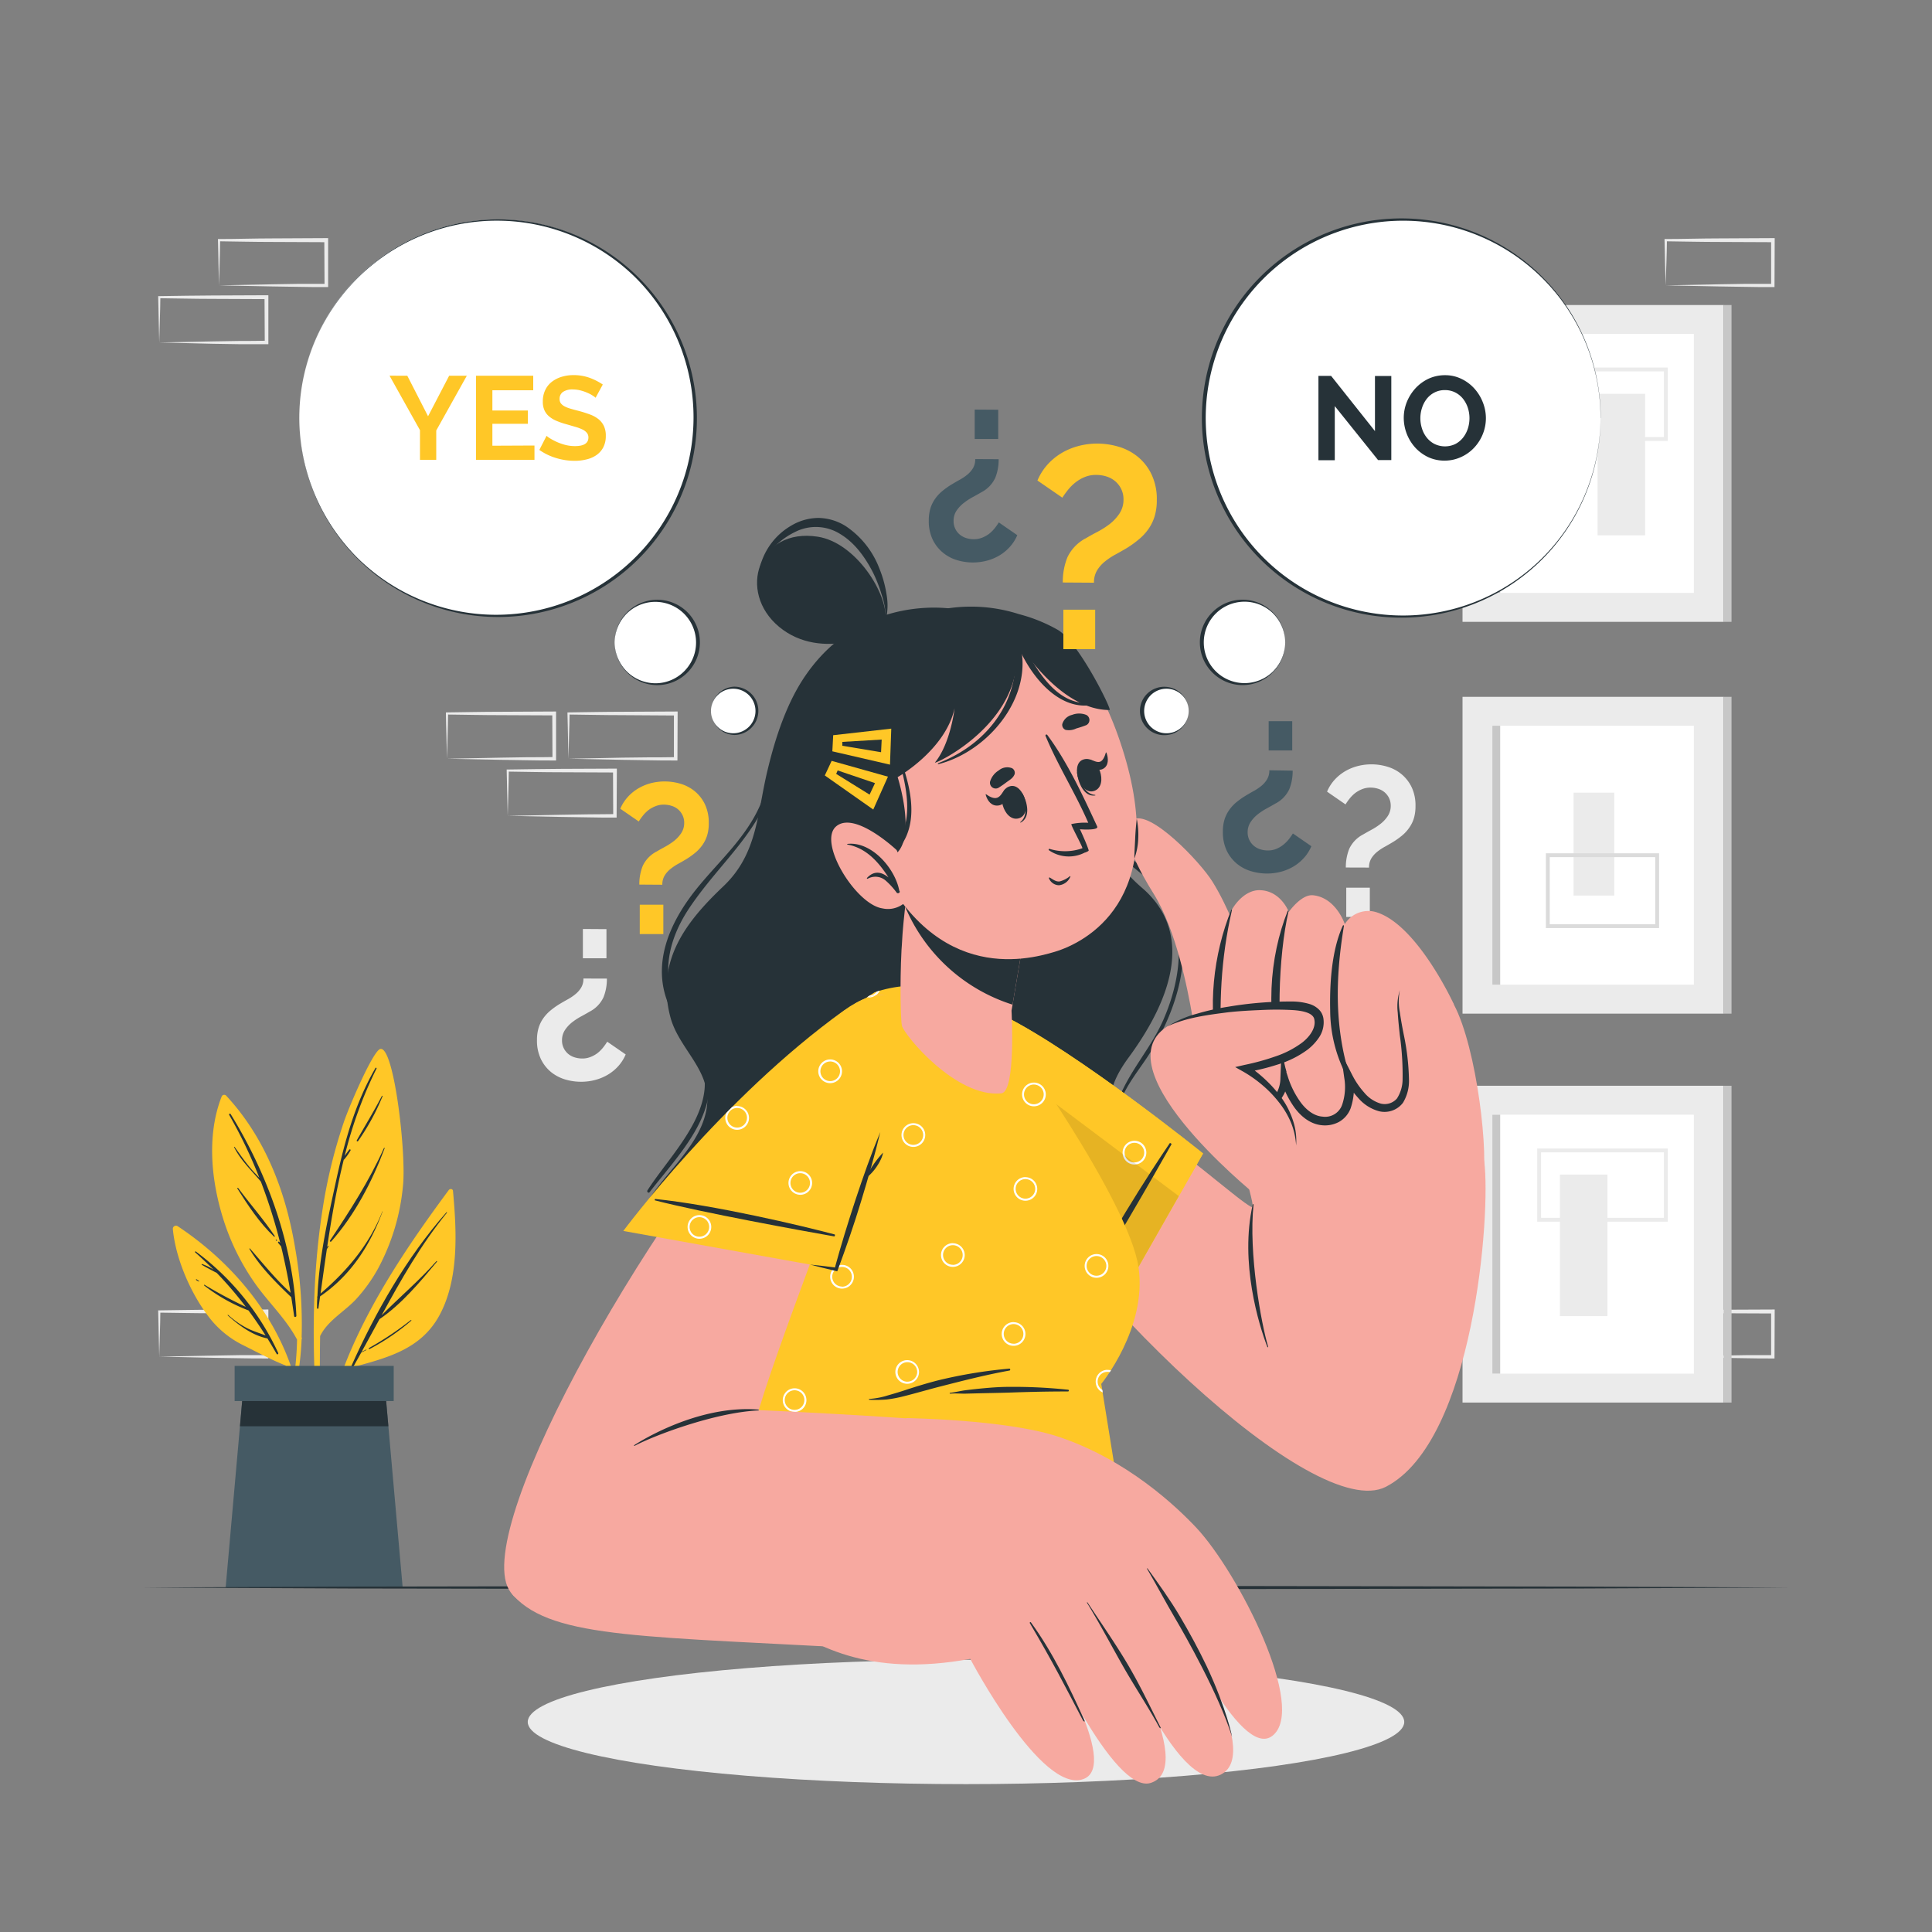 <svg xmlns="http://www.w3.org/2000/svg" viewBox="0 0 500 500"><rect x="0" y="0" width="500" height="500" fill="#808080" stroke="none"/><g id="freepik--background-complete--inject-18"><path d="M415.59,336.33l14-.28,6.89-.11c2.29-.05,4.57,0,6.86-.06l-.45.45-.05-11.72.5.5L429.45,325c-4.62,0-9.24-.11-13.86-.16l.27-.27c0,1.92-.09,3.85-.13,5.8Zm0,0-.15-5.8c0-2-.11-3.93-.13-5.92v-.27h.28c4.62-.06,9.24-.16,13.86-.17l13.87-.06h.5v.5l-.06,11.72v.45h-.44c-2.34,0-4.68,0-7,0l-7-.11Z" style="fill:#ebebeb"></path><path d="M431.06,351.1l14-.27,6.89-.12c2.29,0,4.57,0,6.86,0l-.45.44,0-11.71.5.49-13.87-.06c-4.62,0-9.24-.11-13.86-.16l.27-.27c0,1.91-.09,3.84-.13,5.8Zm0,0-.15-5.8c0-1.95-.11-3.93-.13-5.91v-.27h.28c4.62-.05,9.24-.16,13.86-.16l13.87-.06h.5v.51l-.05,11.71v.45h-.44c-2.34,0-4.68,0-7-.06l-7-.11Z" style="fill:#ebebeb"></path><path d="M115.68,196.36l14-.28,6.89-.11c2.29,0,4.57,0,6.86-.05l-.45.44-.05-11.72.5.5-13.87-.06c-4.62,0-9.24-.11-13.86-.16l.27-.28c0,1.92-.09,3.85-.13,5.8Zm0,0-.14-5.8c-.05-1.95-.12-3.93-.14-5.92v-.27h.28c4.62-.05,9.24-.16,13.86-.16l13.87-.07h.5v.5l0,11.72v.45h-.44c-2.34,0-4.68,0-7-.06l-7-.11Z" style="fill:#ebebeb"></path><path d="M131.4,211.14l14-.28,6.89-.11c2.29-.05,4.57,0,6.86-.06l-.45.45-.05-11.72.5.5-13.87-.06c-4.62,0-9.24-.11-13.87-.17l.28-.27c0,1.92-.09,3.85-.13,5.8Zm0,0-.14-5.8c0-2-.11-3.93-.13-5.92v-.27h.27c4.63-.05,9.25-.16,13.87-.17l13.87-.06h.5v.5l-.06,11.72v.45h-.44c-2.34,0-4.68,0-7-.06l-7-.11Z" style="fill:#ebebeb"></path><path d="M41.21,351.1l14-.27,6.89-.12c2.3,0,4.58,0,6.86,0l-.44.44-.06-11.71.5.49-13.86-.06c-4.63,0-9.25-.11-13.87-.16l.27-.27c0,1.91-.08,3.84-.13,5.8Zm0,0-.14-5.8c0-1.95-.11-3.93-.13-5.91v-.27h.27c4.62-.05,9.24-.16,13.87-.16l13.86-.06h.51v.51l0,11.71v.45h-.45c-2.33,0-4.67,0-7-.06l-7-.11Z" style="fill:#ebebeb"></path><path d="M56.68,73.85l14-.28,6.89-.11c2.3,0,4.58,0,6.86,0l-.44.44-.06-11.72.5.5-13.86-.06c-4.62,0-9.25-.11-13.87-.17l.27-.27c0,1.92-.08,3.85-.13,5.8Zm0,0-.14-5.8c0-2-.11-3.93-.13-5.92v-.27h.27c4.62,0,9.25-.16,13.87-.16l13.86-.07h.51v.5l0,11.72v.45h-.45c-2.33,0-4.67,0-7-.06l-7-.11Z" style="fill:#ebebeb"></path><path d="M41.21,88.63l14-.28,6.89-.11c2.3,0,4.58,0,6.86-.06l-.44.45-.06-11.72.5.5-13.86-.06c-4.63,0-9.25-.12-13.87-.17l.27-.27c0,1.92-.08,3.85-.13,5.8Zm0,0-.14-5.8c0-2-.11-3.93-.13-5.92v-.27h.27c4.62-.06,9.24-.16,13.87-.17l13.86-.06h.51v.5l0,11.72v.45h-.45c-2.33,0-4.67,0-7,0l-7-.11Z" style="fill:#ebebeb"></path><path d="M431.06,73.85l14-.28,6.89-.11c2.29,0,4.57,0,6.86,0l-.45.44,0-11.72.5.5-13.87-.06c-4.62,0-9.24-.11-13.86-.17l.27-.27c0,1.92-.09,3.85-.13,5.8Zm0,0-.15-5.8c0-2-.11-3.93-.13-5.92v-.27h.28c4.62,0,9.24-.16,13.86-.16l13.87-.07h.5v.5l-.05,11.72v.45h-.44c-2.34,0-4.68,0-7-.06l-7-.11Z" style="fill:#ebebeb"></path><path d="M147.13,196.36l14-.28L168,196c2.29,0,4.57,0,6.86-.05l-.45.44,0-11.72.5.5L161,185.08c-4.62,0-9.25-.11-13.87-.16l.28-.28c0,1.92-.09,3.85-.14,5.8Zm0,0-.14-5.8c0-1.95-.11-3.93-.13-5.92v-.27h.27c4.62-.05,9.25-.16,13.87-.16l13.87-.07h.5v.5l-.05,11.72v.45h-.44c-2.34,0-4.68,0-7-.06l-7-.11Z" style="fill:#ebebeb"></path><rect x="378.5" y="78.94" width="67.59" height="81.99" style="fill:#ebebeb"></rect><rect x="386.22" y="86.42" width="52.15" height="67.02" style="fill:#fff"></rect><rect x="386.22" y="86.42" width="2.03" height="67.02" style="fill:#c7c7c7"></rect><rect x="446.09" y="78.94" width="2.03" height="81.99" style="fill:#c7c7c7"></rect><rect x="413.46" y="101.92" width="12.3" height="36.63" transform="translate(839.21 240.47) rotate(180)" style="fill:#ebebeb"></rect><path d="M431.62,114.11H397.83v-19h33.79Zm-32.79-1h31.79v-17H398.83Z" style="fill:#ebebeb"></path><rect x="378.5" y="280.99" width="67.59" height="81.99" style="fill:#ebebeb"></rect><rect x="386.22" y="288.48" width="52.15" height="67.02" style="fill:#fff"></rect><rect x="386.22" y="288.48" width="2.03" height="67.02" style="fill:#c7c7c7"></rect><rect x="446.09" y="280.99" width="2.03" height="81.99" style="fill:#c7c7c7"></rect><rect x="403.7" y="303.98" width="12.3" height="36.63" style="fill:#ebebeb"></rect><path d="M431.62,316.17H397.83V297.22h33.79Zm-32.79-1h31.79V298.22H398.83Z" style="fill:#ebebeb"></path><rect x="378.5" y="180.34" width="67.59" height="81.99" style="fill:#ebebeb"></rect><rect x="386.22" y="187.82" width="52.15" height="67.02" style="fill:#fff"></rect><rect x="386.22" y="187.82" width="2.03" height="67.02" style="fill:#c7c7c7"></rect><rect x="446.09" y="180.34" width="2.03" height="81.99" style="fill:#c7c7c7"></rect><rect x="407.24" y="205.14" width="10.53" height="26.63" style="fill:#ebebeb"></rect><path d="M429.37,240.19h-29.3V220.83h29.3Zm-28.3-1h27.3V221.83h-27.3Z" style="fill:#dbdbdb"></path><path d="M157.06,253.26a12.58,12.58,0,0,1-.88,4.84,8,8,0,0,1-3.62,3.73c-.55.33-1.23.71-2,1.13a16.85,16.85,0,0,0-2.37,1.51,8.66,8.66,0,0,0-1.95,2.06,4.75,4.75,0,0,0-.79,2.72,4.37,4.37,0,0,0,.44,2,4.58,4.58,0,0,0,1.15,1.49,4.81,4.81,0,0,0,1.67.9,6.6,6.6,0,0,0,1.95.3,5.57,5.57,0,0,0,2.2-.41,7.36,7.36,0,0,0,1.79-1,8.79,8.79,0,0,0,1.43-1.43,14.78,14.78,0,0,0,1.07-1.51l4.78,3.3a10.8,10.8,0,0,1-1.9,3,11.46,11.46,0,0,1-2.69,2.22A12.81,12.81,0,0,1,154,279.5a14.09,14.09,0,0,1-3.62.46,14.41,14.41,0,0,1-4.12-.6,10.7,10.7,0,0,1-3.66-1.92,9.9,9.9,0,0,1-2.63-3.38,11,11,0,0,1-1-4.92,10.73,10.73,0,0,1,.41-3.1,8.82,8.82,0,0,1,1.18-2.45,10.32,10.32,0,0,1,1.82-2,20.83,20.83,0,0,1,2.36-1.7q1.1-.66,2.19-1.26a12.82,12.82,0,0,0,2-1.35,6.45,6.45,0,0,0,1.48-1.7,4.42,4.42,0,0,0,.58-2.34Zm-.11-12.8V248h-6.1v-7.58Z" style="fill:#ebebeb"></path><path d="M348.3,224.51a12.75,12.75,0,0,1,.88-4.83,8.05,8.05,0,0,1,3.63-3.74c.55-.33,1.22-.7,2-1.13a15.91,15.91,0,0,0,2.36-1.51,8.48,8.48,0,0,0,1.95-2.06,4.73,4.73,0,0,0,.8-2.72,4.56,4.56,0,0,0-.44-2,4.68,4.68,0,0,0-1.15-1.48,4.87,4.87,0,0,0-1.68-.91,6.5,6.5,0,0,0-1.95-.3,5.75,5.75,0,0,0-2.2.41,7.87,7.87,0,0,0-1.78,1,8.73,8.73,0,0,0-1.43,1.42,16,16,0,0,0-1.07,1.52l-4.78-3.3a10.86,10.86,0,0,1,1.89-3,11.8,11.8,0,0,1,2.7-2.23,12.57,12.57,0,0,1,3.26-1.37,14.23,14.23,0,0,1,7.75.14,10.32,10.32,0,0,1,3.65,1.92,10,10,0,0,1,2.64,3.38,11,11,0,0,1,1,4.91,10.8,10.8,0,0,1-.41,3.11,8.52,8.52,0,0,1-1.19,2.44,9.71,9.71,0,0,1-1.81,2,20.49,20.49,0,0,1-2.36,1.7c-.73.44-1.47.87-2.2,1.27a13.15,13.15,0,0,0-2,1.34,6.7,6.7,0,0,0-1.49,1.71,4.5,4.5,0,0,0-.57,2.33Zm.11,12.8v-7.58h6.1v7.58Z" style="fill:#ebebeb"></path></g><g id="freepik--Shadow--inject-18"><ellipse cx="250" cy="445.64" rx="113.42" ry="16.09" style="fill:#ebebeb"></ellipse></g><g id="freepik--speech-bubbles--inject-18"><path d="M159.06,166.25a10.79,10.79,0,1,0,10.79-10.78A10.79,10.79,0,0,0,159.06,166.25Z" style="fill:#fff"></path><path d="M159.06,166.25a10.81,10.81,0,0,0,3.21,7.58,10.62,10.62,0,0,0,7.58,3,10.5,10.5,0,0,0,7.32-3.21,10.52,10.52,0,0,0,0-14.65,10.54,10.54,0,0,0-14.9-.25A10.78,10.78,0,0,0,159.06,166.25Zm0,0a10.9,10.9,0,0,1,3.11-7.68,11.06,11.06,0,0,1,15.61-.25,11.06,11.06,0,0,1,0,15.86,11,11,0,0,1-15.61-.25A10.88,10.88,0,0,1,159.06,166.25Z" style="fill:#263238"></path><path d="M77.46,108.17A51.34,51.34,0,1,0,128.8,56.83,51.34,51.34,0,0,0,77.46,108.17Z" style="fill:#fff"></path><path d="M77.46,108.17a51.29,51.29,0,0,0,15.09,36.25A51.09,51.09,0,0,0,164.8,72.17a51.11,51.11,0,0,0-87.34,36Zm0,0a51.45,51.45,0,1,1,3.88,19.66A51.62,51.62,0,0,1,77.46,108.17Z" style="fill:#263238"></path><path d="M184,184a6,6,0,1,0,6-6A6,6,0,0,0,184,184Z" style="fill:#fff"></path><path d="M184,184a5.76,5.76,0,0,0,6,5.76,5.76,5.76,0,0,0,0-11.51,5.76,5.76,0,0,0-6,5.75Zm0,0a6.26,6.26,0,0,1,1.71-4.29,6.16,6.16,0,0,1,4.3-2,6.25,6.25,0,1,1,0,12.5,6.21,6.21,0,0,1-4.3-1.95A6.28,6.28,0,0,1,184,184Z" style="fill:#263238"></path><path d="M105.41,97.24l5.37,10.49,5.46-10.49h4.57l-7.91,14.17V119h-4.21v-7.67l-7.88-14.1Z" style="fill:#FFC727"></path><path d="M138.32,115.3V119H123.2V97.24H138V101H127.43v5.24h9.17v3.44h-9.17v5.67Z" style="fill:#FFC727"></path><path d="M154.14,102.94a4.83,4.83,0,0,0-.78-.58,8.78,8.78,0,0,0-1.38-.72,11,11,0,0,0-1.76-.6,7.92,7.92,0,0,0-1.93-.25,4.32,4.32,0,0,0-2.61.65,2.14,2.14,0,0,0-.86,1.81,1.9,1.9,0,0,0,.32,1.12,3,3,0,0,0,.94.78,7.82,7.82,0,0,0,1.55.61c.62.19,1.34.38,2.16.59a29.32,29.32,0,0,1,2.9.92,7.78,7.78,0,0,1,2.21,1.22,5.09,5.09,0,0,1,1.39,1.77,5.76,5.76,0,0,1,.49,2.53,6.32,6.32,0,0,1-.66,3,5.66,5.66,0,0,1-1.78,2,7.56,7.56,0,0,1-2.57,1.11,12.68,12.68,0,0,1-3.05.36,16.4,16.4,0,0,1-4.85-.74,14.86,14.86,0,0,1-4.29-2.08l1.87-3.65a6.08,6.08,0,0,0,1,.72,16.63,16.63,0,0,0,1.71.89,14.49,14.49,0,0,0,2.17.75,10.1,10.1,0,0,0,2.46.3c2.33,0,3.49-.74,3.49-2.23a1.83,1.83,0,0,0-.4-1.2,3.33,3.33,0,0,0-1.13-.86,10.79,10.79,0,0,0-1.78-.67l-2.33-.68a19.75,19.75,0,0,1-2.71-.93,7.16,7.16,0,0,1-1.92-1.2,4.39,4.39,0,0,1-1.15-1.6,5.42,5.42,0,0,1-.38-2.16,6.75,6.75,0,0,1,.61-2.94,5.89,5.89,0,0,1,1.7-2.15,7.87,7.87,0,0,1,2.53-1.3,10.32,10.32,0,0,1,3.1-.45,12,12,0,0,1,4.23.72A15.85,15.85,0,0,1,156,99.51Z" style="fill:#FFC727"></path><path d="M332.61,166.25a10.79,10.79,0,1,1-10.78-10.78A10.79,10.79,0,0,1,332.61,166.25Z" style="fill:#fff"></path><path d="M332.61,166.25a10.8,10.8,0,0,1-3.11,7.68,11,11,0,0,1-15.6.25,11,11,0,0,1,0-15.86,11,11,0,0,1,15.6.25A10.81,10.81,0,0,1,332.61,166.25Zm0,0a10.74,10.74,0,0,0-3.21-7.57,10.54,10.54,0,0,0-14.9.25,10.54,10.54,0,0,0,0,14.65,10.54,10.54,0,0,0,14.9.25A10.77,10.77,0,0,0,332.61,166.25Z" style="fill:#263238"></path><path d="M414.22,108.17a51.34,51.34,0,1,1-51.34-51.34A51.35,51.35,0,0,1,414.22,108.17Z" style="fill:#fff"></path><path d="M414.22,108.17A51.57,51.57,0,0,1,315,128a51.66,51.66,0,0,1,11.25-56.42,51.58,51.58,0,0,1,88,36.6Zm0,0a51.09,51.09,0,1,0-98.34,19.47,51.06,51.06,0,0,0,94.39.16A51.65,51.65,0,0,0,414.22,108.17Z" style="fill:#263238"></path><path d="M307.63,184a6,6,0,1,1-6-6A6,6,0,0,1,307.63,184Z" style="fill:#fff"></path><path d="M307.63,184a6.25,6.25,0,0,1-6,6.25,6.26,6.26,0,1,1,0-12.5,6.27,6.27,0,0,1,6,6.25Zm0,0a5.74,5.74,0,0,0-6-5.75,5.76,5.76,0,0,0,0,11.51,5.74,5.74,0,0,0,6-5.76Z" style="fill:#263238"></path><path d="M345.44,105.1v14h-4.23V97.28h3.28l11.35,14.29V97.31h4.23v21.75h-3.43Z" style="fill:#263238"></path><path d="M373.9,119.21a10,10,0,0,1-4.34-.93,10.9,10.9,0,0,1-3.34-2.49,11.55,11.55,0,0,1-2.93-7.62,11,11,0,0,1,.81-4.17,11.78,11.78,0,0,1,2.24-3.53A10.92,10.92,0,0,1,369.73,98a10.12,10.12,0,0,1,4.27-.9,9.51,9.51,0,0,1,4.31,1,10.66,10.66,0,0,1,3.32,2.53,11.56,11.56,0,0,1,2.15,3.55,11.24,11.24,0,0,1,.77,4,11.08,11.08,0,0,1-.8,4.16,11.2,11.2,0,0,1-2.21,3.49,10.58,10.58,0,0,1-3.37,2.43A10.12,10.12,0,0,1,373.9,119.21Zm-6.31-11a8.66,8.66,0,0,0,.43,2.73,7.14,7.14,0,0,0,1.24,2.33,6.07,6.07,0,0,0,2,1.63,6.19,6.19,0,0,0,5.4,0,6.19,6.19,0,0,0,2-1.67,7.64,7.64,0,0,0,1.23-2.35,8.88,8.88,0,0,0,.41-2.65,8.67,8.67,0,0,0-.44-2.73,7.58,7.58,0,0,0-1.26-2.33,6.12,6.12,0,0,0-2-1.61,5.78,5.78,0,0,0-2.66-.6,5.72,5.72,0,0,0-2.72.63,6,6,0,0,0-2,1.66,7.48,7.48,0,0,0-1.21,2.33A8.57,8.57,0,0,0,367.59,108.17Z" style="fill:#263238"></path></g><g id="freepik--Plant--inject-18"><path d="M116.13,308c-14.06,19-28.73,41.14-32.3,65,0,.36.54.48.62.12A143.23,143.23,0,0,1,90.67,354c9.25-2.54,18.32-4.63,23.17-13.81,5-9.43,4.33-21.73,3.39-32C117.16,307.62,116.41,307.59,116.13,308Z" style="fill:#FFC727"></path><path d="M90.81,353.8c6.32-14.17,14.43-28.41,24.73-40.06.07-.08.18,0,.12.11-6.75,8.3-11.88,17.34-16.89,26.54,4.66-4.72,9.76-9,14.17-14,.09-.1.22,0,.14.14-4.38,5.26-9.16,11-14.86,14.86q-2.31,4.23-4.64,8.48c.38-.21.78-.4,1.17-.6.07,0,.13.07.06.11-.43.22-.86.45-1.31.64-.74,1.34-1.48,2.68-2.24,4C91.09,354.36,90.68,354.1,90.81,353.8Z" style="fill:#263238"></path><path d="M95.51,348.86a83.08,83.08,0,0,0,10.79-7.21c.1-.07.23.06.14.13a56.81,56.81,0,0,1-10.78,7.34A.15.15,0,0,1,95.51,348.86Z" style="fill:#263238"></path><path d="M82.21,369.43c0,.29.52.29.51,0,.07-7.87,0-15.77.13-23.67,2-4.06,6.34-6.31,9.34-9.57a41.37,41.37,0,0,0,5.61-7.81,56.17,56.17,0,0,0,6.51-21.7c.83-8.41-2.36-36.17-5.91-35.2-1.84.5-7.79,14.25-9.37,18.79a132.23,132.23,0,0,0-5.6,23.05C80.56,331.8,80.8,350.81,82.21,369.43Z" style="fill:#FFC727"></path><path d="M82.15,335.51l0,0c.43-10,2.67-20,4.77-29.66,2.26-10.39,4.9-20.18,10.25-29.46.1-.17.36,0,.27.16a109.22,109.22,0,0,0-8.24,22.61c.36-.56.79-1.09,1.17-1.62.14-.21.49,0,.34.2a14.14,14.14,0,0,1-1.67,2.36.11.11,0,0,1-.07,0c-1.84,7.44-3.16,15-4.3,22.62.09-.1.17-.2.26-.29s.15,0,.11.09q-.21.38-.45.75c-.57,3.85-1.1,7.69-1.63,11.5,6.85-5.86,12.71-12.77,16-21.27,0,0,.08,0,.06,0-3.23,8.82-8.33,16.66-16.18,22-.14,1-.28,2-.43,3.07,0,.21-.37.16-.37-.05,0-.91,0-1.81.09-2.72C82.08,335.75,82,335.6,82.15,335.51Z" style="fill:#263238"></path><path d="M85.38,321.09c5.24-7.82,10.13-15.41,14-24,0-.09.21,0,.17.07-3.23,8.59-7.75,17.29-13.87,24.18C85.52,321.43,85.27,321.25,85.38,321.09Z" style="fill:#263238"></path><path d="M92.34,295.11c2.17-3.84,4.46-7.57,6.5-11.49,0-.11.21,0,.16.1a59.5,59.5,0,0,1-6.33,11.59C92.53,295.5,92.21,295.33,92.34,295.11Z" style="fill:#263238"></path><path d="M91.49,296.78s0,.07,0,.07S91.45,296.78,91.49,296.78Z" style="fill:#263238"></path><path d="M76.88,346.69a79.74,79.74,0,0,1-1.83,15.49c.08.56.16,1.12.24,1.7a74,74,0,0,0,2.77-17.27.54.54,0,0,0,0-.54h0a114.13,114.13,0,0,0-1.73-23.4c-2.44-14.46-7.76-28.33-17.84-39.16a.72.72,0,0,0-1.11.23c-4.07,10.34-2.65,22.68.81,33a60.25,60.25,0,0,0,8,15.67C69.67,337.27,74.07,341.38,76.88,346.69Z" style="fill:#FFC727"></path><path d="M59.7,288.34c9.56,15.5,16.2,33.89,17,52.2,0,.32-.53.41-.58.08-.23-1.65-.48-3.28-.74-4.9h0c-3.95-3.78-8-7.78-10.84-12.51a.09.09,0,0,1,.14-.1c3.44,3.93,6.65,7.95,10.53,11.46-.69-4.05-1.5-8-2.46-12l-.75-.89c-.17-.2.11-.48.28-.29l.23.26a139.53,139.53,0,0,0-5-15.86c-2.44-2.9-5.16-5.41-6.93-8.9a.08.08,0,0,1,.13-.08c1.42,2,2.8,4,4.42,5.87.64.74,1.35,1.43,2,2.15a123.37,123.37,0,0,0-7.82-16.3A.21.21,0,0,1,59.7,288.34Z" style="fill:#263238"></path><path d="M61.64,307.46c3.08,4.16,6.6,8.13,9.47,12.42.08.12-.09.25-.2.15-3.69-3.46-6.81-8.18-9.48-12.44C61.34,307.45,61.55,307.34,61.64,307.46Z" style="fill:#263238"></path><path d="M71.54,320.84l.14.13a.11.11,0,0,1-.15.15L71.4,321A.1.1,0,0,1,71.54,320.84Z" style="fill:#263238"></path><path d="M44.74,318.14c.76,8,5,17.51,10.08,23.66A25.25,25.25,0,0,0,63,348.17c3.54,1.76,7.25,3.77,10.91,5.21a72.52,72.52,0,0,1,3.87,13.72c.11-.4.23-.81.35-1.21C75.77,345.69,62.7,328.43,46,317.35A.81.81,0,0,0,44.74,318.14Z" style="fill:#FFC727"></path><path d="M50.51,324.11c-.12-.1,0-.31.17-.22A68.36,68.36,0,0,1,72,350.14c.12.28-.26.52-.41.24-.78-1.36-1.57-2.68-2.38-4h0c-3.81-.72-7.43-3.41-10.26-5.95-.08-.07,0-.19.11-.12a23.1,23.1,0,0,0,4.83,3.39c1.56.79,3.23,1.29,4.85,1.92-1.42-2.24-2.89-4.39-4.43-6.48a44.47,44.47,0,0,1-11.46-6.45c-.11-.08,0-.25.1-.18a115.1,115.1,0,0,0,10.66,5.7,95.82,95.82,0,0,0-7.52-8.78c-1.3-.68-2.62-1.37-3.87-2.1-.1-.06,0-.24.08-.2a14.34,14.34,0,0,1,3,1.46C53.73,327.09,52.18,325.58,50.51,324.11Z" style="fill:#263238"></path><path d="M50.87,331.08a5,5,0,0,1,.64.46c.06.06,0,.14-.08.11a5.51,5.51,0,0,1-.67-.38A.11.11,0,0,1,50.87,331.08Z" style="fill:#263238"></path><polygon points="104.21 410.84 58.4 410.84 62.1 369.12 62.91 359.92 99.7 359.92 100.51 369.12 104.21 410.84" style="fill:#455a64"></polygon><polygon points="100.51 369.12 62.1 369.12 62.91 359.92 99.7 359.92 100.51 369.12" style="fill:#263238"></polygon><rect x="60.72" y="353.49" width="41.17" height="9.1" style="fill:#455a64"></rect></g><g id="freepik--Table--inject-18"><polygon points="36.71 410.85 90.03 410.61 143.35 410.52 250 410.35 356.64 410.52 409.97 410.61 463.29 410.85 409.97 411.1 356.64 411.19 250 411.35 143.35 411.18 90.03 411.1 36.71 410.85" style="fill:#263238"></polygon></g><g id="freepik--Character--inject-18"><path d="M301.08,323.84l-8.89-.93a24.64,24.64,0,0,0-1.34-7c-3.11-8.75-9.9-16-15.1-23.19,0,0-.06,0,0,.05a82.37,82.37,0,0,1,11.64,24.27,23.18,23.18,0,0,1,.76,5.38l-5.54-.57A33.49,33.49,0,0,0,279,306.54c-.07-.14-.3,0-.24.18,2,4.8,2.25,9.84,1.85,15l-48.07-5.07a81.45,81.45,0,0,1-.53-13.3.36.36,0,1,0-.71,0,113.29,113.29,0,0,0,0,13.16l-4-.44a89,89,0,0,1,2.26-22.63.19.19,0,1,0-.36-.1,106.56,106.56,0,0,0-4,22.51l-33.28-3.49a95,95,0,0,0,5.65-14.53c.14-.41-.47-.58-.61-.16a71.28,71.28,0,0,1-7,14.48l-4.94-.51c4.36-8.16,7.77-16.76,9-25.88,0-.37-.53-.44-.6-.07-1.87,9.8-7.25,17.66-12.6,25.5l-12.53-1.31c4.86-7.33,12.88-13.77,14.53-22.69,1.82-10-7.12-15.42-9.36-24.09-3.76-14.52,4.12-24.6,13.78-33.76,8.88-8.46,8.67-18.81,11.43-30.14,2-8.34,5-17.53,9.94-24.59,15.14-21.8,39.43-17,39.43-16.72a30.88,30.88,0,0,1,15.71,5.83.15.15,0,0,1,.07,0,8.56,8.56,0,0,1,.91.73,40.67,40.67,0,0,1,11.82,16.1l0,.08a60.53,60.53,0,0,1,2.3,6.18c1.18,3.81,1.15,9,2,15a1,1,0,0,0,0,.35A43.22,43.22,0,0,0,295.82,230c12.7,11.22,8.05,27.68-3.76,43.72-5,6.8-5.42,11.37-3.85,15.41,0,0,0,0,0,.06.24.55.46,1,.73,1.55,2.35,4.48,6.85,8.55,9.74,14.65C301.39,311,301.71,317.45,301.08,323.84Z" style="fill:#263238"></path><path d="M226.71,159.74a43.16,43.16,0,0,0-22.49,24.13c-3.29,8.55-4.14,18-8.31,26.22-3.94,7.75-10.39,13.4-15.69,20-7,8.71-11.78,19.61-7,30.32,3,6.64,10,13.48,9.1,21.66-1,9.55-9.84,18.31-14.76,26-.24.37.29.82.56.46,6.58-8.59,17.88-19.74,15-31.69-1.34-5.47-4.68-9.78-7.25-14.53-5-9.22-3.3-18.68,2.64-27.49,8.05-11.93,18.2-19.31,22.31-34,2.34-8.4,3.64-17.09,8.37-24.54a43.25,43.25,0,0,1,17.79-15.92C227.22,160.17,227,159.6,226.71,159.74Z" style="fill:#263238"></path><path d="M294.91,302.82c-3.38-5.26-7.68-9.24-5.31-16.76,1.65-5.21,5.57-9.53,8.34-14.08,6.93-11.35,11.3-25.89,5.73-38.33-3.14-7-9-9-13.79-14.31-5.79-6.41-7.56-15.83-9.09-24.51-2.29-13-5.27-27.87-18.45-31.61-.11,0-.16.16,0,.2,16.72,5.87,15.52,27.55,19.63,42.86,1.4,5.2,3.51,10.25,7,14.1,5.52,6.1,12.49,8.45,15,17.55,2.39,8.53.7,17.73-2.86,25.92-3.08,7.1-8.42,12.87-11.37,20-1.77,4.24-2.37,8.7-.42,12.77,1.53,3.19,4.3,5.43,6,8.53a24.74,24.74,0,0,1,2.52,13.78c0,.49.65.46.7,0A24.67,24.67,0,0,0,294.91,302.82Z" style="fill:#263238"></path><path d="M253.08,291.09c24.25,42.89,87,103.32,105.61,93.68,22.82-11.83,27.15-70.75,25.44-84.07-1-8-63.55-6.5-62,2,.93,5,2.84,10.28,1.66,9.63-3.69-2-13.14-11-47.87-36.88C256.61,261,237,262.7,253.08,291.09Z" style="fill:#f7a9a0"></path><path d="M328,348.62c-2.22-5.75-7.18-21.87-3.8-36.88,0-.17.23-.15.22,0-1.34,12.52,2,30.95,3.77,36.76C328.21,348.67,328,348.77,328,348.62Z" style="fill:#263238"></path><path d="M376.28,260c6,11.38,9.17,39.44,7.33,46.5s-49.37,14-54.77,8.85-22.63-45.06-20.15-57.95S370.06,248.17,376.28,260Z" style="fill:#f7a9a0"></path><path d="M313.77,228.15c-3.14-5.07-16.17-18.76-20.56-16s2.34,14.33,5.22,18.94c5.95,9.48,8.89,24.67,10.18,32.05s17-3.32,17-3.32S321.92,241.3,313.77,228.15Z" style="fill:#f7a9a0"></path><path d="M315.5,272.56s1.94,13.07,9.36,14.37c7.15,1.23,7.74-9.55,7.79-10.32.11.69,2.2,12.66,9.79,13.19,7.89.55,6.62-10.37,6.53-11.08.31.62,4.51,8.75,10.37,7.85,10.07-1.57-.1-22.65,2.94-30.32,0,0,13.58,3.68,14,3.7,0,0-9.27-20.26-19.83-23.79a7.12,7.12,0,0,0-8.41,3s-2.26-6.86-8.23-7.47c-3.06-.3-6.27,4.32-6.27,4.32s-2-5.42-7.38-5.63c-4.26-.18-7.39,4.53-8,6.46C313.11,251.7,315.5,272.56,315.5,272.56Z" style="fill:#f7a9a0"></path><path d="M318.83,235.52c0-.12-.14-.18-.18-.06C314,246.93,312.42,261,315.41,273c.09.39.78.4.76-.05C315.47,259.94,315.89,248.31,318.83,235.52Z" style="fill:#263238"></path><path d="M333.49,235.79c0-.14-.19-.19-.25,0-4.72,11.85-6.07,27.69-1,41.21.18.47.8.71.64.16C330.19,267.86,330.79,247.29,333.49,235.79Z" style="fill:#263238"></path><path d="M349.65,279.54c-4.37-13.15-4.08-26.38-1.84-39.93,0-.18-.22-.2-.28-.06-2.91,6.33-3.44,15.11-3.28,22a36.66,36.66,0,0,0,4.94,18.17C349.32,279.92,349.75,279.83,349.65,279.54Z" style="fill:#263238"></path><path d="M315.5,272.56a41.32,41.32,0,0,0,2.47,7.2,14,14,0,0,0,4.39,5.82,4.55,4.55,0,0,0,3.19.78,6.67,6.67,0,0,0,3.12-1.3,8.15,8.15,0,0,0,2.7-6.06l.23-5.59,1.72,5.33a23.11,23.11,0,0,0,3.34,6.61c1.45,1.94,3.42,3.48,5.61,3.63a4.65,4.65,0,0,0,5.05-3,14.29,14.29,0,0,0,.57-7.06l-.92-6.55,3,5.86a21.35,21.35,0,0,0,3.09,4.53,8.76,8.76,0,0,0,4.24,2.84,4.2,4.2,0,0,0,4.23-1.31,9.21,9.21,0,0,0,1.46-5,73,73,0,0,0-.73-11.45c-.2-1.93-.41-3.86-.53-5.81a13.93,13.93,0,0,1,.55-5.78,14.93,14.93,0,0,0,0,5.73c.27,1.91.62,3.81,1,5.72a62.35,62.35,0,0,1,1.36,11.66,10.92,10.92,0,0,1-1.56,6.05,6,6,0,0,1-6.17,2.18,10.8,10.8,0,0,1-5.36-3.39,23.66,23.66,0,0,1-3.52-5l2.08-.69a16.33,16.33,0,0,1-.58,8.35,6.77,6.77,0,0,1-3,3.49,7.67,7.67,0,0,1-4.44.86c-3.11-.3-5.52-2.42-7.11-4.61a24.76,24.76,0,0,1-3.55-7.33l1.95-.25a9.7,9.7,0,0,1-3.73,7.31,8.21,8.21,0,0,1-3.94,1.42,5.93,5.93,0,0,1-4-1.17c-2.24-1.7-3.37-4.19-4.31-6.57A34.08,34.08,0,0,1,315.5,272.56Z" style="fill:#263238"></path><path d="M324.71,309s-42.39-34.34-20.85-44.33c6.4-3,36.24-7.53,37.27-1.55,1.33,7.71-10.77,11.94-18.79,13.38,0,0,16.07,9.66,12.68,22.85C332.9,307.64,324.71,309,324.71,309Z" style="fill:#f7a9a0"></path><path d="M302.12,265.63a28.46,28.46,0,0,1,7.64-3.28,61.83,61.83,0,0,1,8.15-1.82,96.43,96.43,0,0,1,16.68-1.34,16,16,0,0,1,4.39.67,5.84,5.84,0,0,1,2.2,1.26,4,4,0,0,1,.87,1.1,4.31,4.31,0,0,1,.44,1.31,7,7,0,0,1-1,4.77,13.4,13.4,0,0,1-3.09,3.35,25.43,25.43,0,0,1-7.71,3.84,57.56,57.56,0,0,1-8.2,2l.31-1.78a33.7,33.7,0,0,1,5,4,31.73,31.73,0,0,1,4.14,4.82,21.32,21.32,0,0,1,2.76,5.7,16.21,16.21,0,0,1,.73,6.21,18.35,18.35,0,0,0-1.36-6,22.36,22.36,0,0,0-3.12-5.21,30,30,0,0,0-4.21-4.37,32.79,32.79,0,0,0-4.92-3.48l-2.16-1.22,2.47-.57a60.73,60.73,0,0,0,7.83-2.15,24.83,24.83,0,0,0,7-3.59c2-1.54,3.6-3.79,3.21-5.88-.18-1.88-3.16-2.42-5.75-2.57a79.22,79.22,0,0,0-8.15,0c-2.75.11-5.49.26-8.21.55C312.69,262.64,307.15,263.3,302.12,265.63Z" style="fill:#263238"></path><path d="M283.66,347.16l27.69-48.64s-32.22-26-51.74-35.74c-10.94-5.49-15.35,2.93-12.25,13.55C258.19,313.48,283.66,347.16,283.66,347.16Z" style="fill:#FFC727"></path><path d="M283.66,347.16l27.69-48.64s-32.22-26-51.74-35.74c-10.94-5.49-15.35,2.93-12.25,13.55C258.19,313.48,283.66,347.16,283.66,347.16Z" style="fill:#FFC727"></path><path d="M246.47,268.48a9.28,9.28,0,0,0-.06.93,2.63,2.63,0,0,1,.19,1,2.28,2.28,0,0,1-.16.87c0,.31,0,.64.08,1a3,3,0,0,0,.61-1.83A3.09,3.09,0,0,0,246.47,268.48Zm21.13,11.69a3.07,3.07,0,1,0,3.06,3.05A3.08,3.08,0,0,0,267.6,280.17Zm0,5.61a2.55,2.55,0,1,1,2.52-2.56A2.55,2.55,0,0,1,267.6,285.78Zm16.21,38.77a3.06,3.06,0,1,0,3.06,3.06A3.06,3.06,0,0,0,283.81,324.55Zm0,5.58a2.52,2.52,0,0,1-2.53-2.52,2.53,2.53,0,1,1,5.06,0A2.52,2.52,0,0,1,283.81,330.13Zm-18.44-25.48a3.06,3.06,0,1,0,3.06,3.06A3.06,3.06,0,0,0,265.37,304.65Zm0,5.58a2.53,2.53,0,1,1,0-5.06,2.53,2.53,0,1,1,0,5.06Zm28.23-15a3.07,3.07,0,1,0,0,6.14,3.07,3.07,0,0,0,0-6.14Zm0,5.61a2.54,2.54,0,1,1,2.52-2.52A2.53,2.53,0,0,1,293.6,300.83Z" style="fill:#fff"></path><path d="M305.07,309.55l-21.41,37.61s-25.47-33.68-36.3-70.83c-1.16-4-1.27-7.63-.38-10.37Z" style="opacity:0.1"></path><path d="M302.73,295.86c-4.88,7.13-17.56,26.85-24.12,40.75,0,.08.26.27.31.19,7.2-10.73,20-33.13,24.26-40.66C303.26,296,302.82,295.73,302.73,295.86Z" style="fill:#263238"></path><path d="M142.75,410.3,293.36,410,285,358.16s11.91-14.45,9.66-30.13c-2.47-17.18-33.45-60.72-36.05-63.18-10.49-9.84-21.59-11.6-32.25-8.05h0C177.12,287.75,142.75,410.3,142.75,410.3Z" style="fill:#FFC727"></path><path d="M290.18,390.2a2.52,2.52,0,0,1-1.94.92,2.55,2.55,0,1,1,0-5.09,2.47,2.47,0,0,1,1.34.39l-.11-.65a2.91,2.91,0,0,0-1.23-.26,3.07,3.07,0,1,0,2.05,5.35Zm-30.4-15.82a3.07,3.07,0,1,0,3.06,3.07A3.07,3.07,0,0,0,259.78,374.38Zm0,5.61a2.54,2.54,0,1,1,2.54-2.54A2.54,2.54,0,0,1,259.78,380Zm24-55.44a3.07,3.07,0,1,0,3.07,3.06A3.07,3.07,0,0,0,283.8,324.55Zm0,5.61a2.55,2.55,0,1,1,2.54-2.55A2.54,2.54,0,0,1,283.8,330.16ZM173.4,402.08a3.07,3.07,0,1,0,0,6.14,3.07,3.07,0,0,0,0-6.14Zm0,5.61a2.54,2.54,0,1,1,2.52-2.52A2.53,2.53,0,0,1,173.4,407.69ZM204.61,392a3.07,3.07,0,1,0,3,3.07A3.07,3.07,0,0,0,204.61,392Zm0,5.59a2.54,2.54,0,1,1,2.52-2.52A2.54,2.54,0,0,1,204.61,397.6ZM181,314.47a2.09,2.09,0,0,0-.43,0c-.11.2-.22.4-.32.6A2.67,2.67,0,0,1,181,315a2.53,2.53,0,1,1-2.39,3.3c-.12.22-.22.42-.32.63a3.06,3.06,0,1,0,2.71-4.46Zm8.63,23.47a3.06,3.06,0,1,0,3.05,3.05A3.06,3.06,0,0,0,189.64,337.94Zm0,5.58a2.53,2.53,0,1,1,2.52-2.53A2.55,2.55,0,0,1,189.64,343.52Zm25.21-69.34a3.07,3.07,0,0,0,0,6.14,3.07,3.07,0,1,0,0-6.14Zm0,5.61a2.54,2.54,0,1,1,2.56-2.55A2.54,2.54,0,0,1,214.85,279.79Zm3.08,47.56a3.07,3.07,0,1,0,3.07,3.06A3.06,3.06,0,0,0,217.93,327.35Zm0,5.61a2.54,2.54,0,1,1,2.54-2.55A2.54,2.54,0,0,1,217.93,333Zm26.15-65.65a3.07,3.07,0,1,0,3,3.08A3.08,3.08,0,0,0,244.08,267.31Zm0,5.6a2.54,2.54,0,1,1,2.52-2.52A2.53,2.53,0,0,1,244.08,272.91Zm23.52,7.26a3.07,3.07,0,1,0,3.06,3.05A3.08,3.08,0,0,0,267.6,280.17Zm0,5.61a2.55,2.55,0,1,1,2.52-2.56A2.55,2.55,0,0,1,267.6,285.78ZM257.26,399a3.07,3.07,0,1,0,3.06,3.06A3.06,3.06,0,0,0,257.26,399Zm0,5.61a2.54,2.54,0,1,1,2.52-2.55A2.54,2.54,0,0,1,257.26,404.63Zm-28-25.59a3.06,3.06,0,1,0,3.05,3A3.06,3.06,0,0,0,229.25,379Zm0,5.59a2.53,2.53,0,1,1,0-5.06,2.53,2.53,0,0,1,0,5.06Zm33.07-42.45a3.07,3.07,0,1,0,3.05,3.05A3.06,3.06,0,0,0,262.32,342.18Zm0,5.59a2.54,2.54,0,1,1,2.52-2.54A2.54,2.54,0,0,1,262.32,347.77Zm3.05-43.12a3.06,3.06,0,1,0,3.06,3.06A3.06,3.06,0,0,0,265.37,304.65Zm0,5.58a2.53,2.53,0,1,1,0-5.06,2.53,2.53,0,1,1,0,5.06Zm21.23,44.3a3.06,3.06,0,0,0-1.22,5.86l-.1-.66a2.52,2.52,0,0,1,1.32-4.68,2,2,0,0,1,.61.08c.09-.15.2-.3.3-.47A3,3,0,0,0,286.6,354.53Zm-40-32.78a3.07,3.07,0,1,0,3.06,3.07A3.08,3.08,0,0,0,246.62,321.75Zm0,5.6a2.54,2.54,0,1,1,2.53-2.53A2.53,2.53,0,0,1,246.62,327.35ZM168,354.53a3.06,3.06,0,1,0,3.06,3.05A3.07,3.07,0,0,0,168,354.53Zm0,5.58a2.53,2.53,0,1,1,2.52-2.53A2.53,2.53,0,0,1,168,360.11Zm61.3,47.07a3.06,3.06,0,0,0-3.06,2.92h.53a2.55,2.55,0,0,1,2.53-2.4,2.52,2.52,0,0,1,2.51,2.39h.54A3.06,3.06,0,0,0,229.25,407.18Zm-23.66-47.89a3.06,3.06,0,1,0,3.06,3A3.06,3.06,0,0,0,205.59,359.29Zm0,5.59a2.54,2.54,0,1,1,2.53-2.54A2.54,2.54,0,0,1,205.59,364.88Zm1.52-61.79a3.06,3.06,0,1,0,3.08,3.07A3.07,3.07,0,0,0,207.11,303.09Zm0,5.59a2.53,2.53,0,1,1,0-5.06,2.53,2.53,0,1,1,0,5.06ZM152.76,381a3.58,3.58,0,0,0-.58.05c-.07.21-.14.4-.2.6a2.54,2.54,0,1,1,.78,5,2.5,2.5,0,0,1-2.11-1.16l-.21.6a3,3,0,0,0,2.32,1.08,3.07,3.07,0,1,0,0-6.13ZM186.09,376a3.07,3.07,0,1,0,3.07,3.05A3.06,3.06,0,0,0,186.09,376Zm0,5.59a2.54,2.54,0,1,1,2.54-2.54A2.54,2.54,0,0,1,186.09,381.54ZM234.84,352a3.06,3.06,0,1,0,3,3.06A3.08,3.08,0,0,0,234.84,352Zm0,5.59a2.53,2.53,0,1,1,2.53-2.53A2.54,2.54,0,0,1,234.84,357.58ZM226.9,256.63a2.47,2.47,0,0,1-1.83,1h0l-.7.49a3,3,0,0,0,.52.05,3.08,3.08,0,0,0,2.79-1.79Zm9.46,34.05a3.07,3.07,0,1,0,3.09,3.05A3.06,3.06,0,0,0,236.36,290.68Zm0,5.61a2.55,2.55,0,1,1,2.56-2.56A2.55,2.55,0,0,1,236.36,296.29Z" style="fill:#fff"></path><path d="M261.2,354.2a124.35,124.35,0,0,0-18.29,3c-3,.76-5.9,1.66-8.82,2.62-1.46.48-2.92.91-4.39,1.33a20,20,0,0,1-4.71.89.11.11,0,0,0,0,.22,34.41,34.41,0,0,0,4.54-.08,33.56,33.56,0,0,0,4.32-.82c3-.75,6-1.63,9-2.41,6.1-1.56,12.19-3.13,18.38-4.25C261.56,354.66,261.49,354.17,261.2,354.2Z" style="fill:#263238"></path><path d="M276.42,359.66a134.43,134.43,0,0,0-15.28-.74c-2.55,0-5.08.21-7.63.46-1.21.12-2.42.26-3.63.41s-2.64.52-4,.67c-.14,0-.14.23,0,.22,1.26-.11,2.55,0,3.81,0l3.81-.1c2.55-.06,5.09-.1,7.64-.18,5.09-.18,10.16-.3,15.26-.29C276.7,360.08,276.68,359.68,276.42,359.66Z" style="fill:#263238"></path><path d="M208.31,270.36c-38.36,40.21-86.06,124.23-76.62,141,10.5,18.61,65.38-38.29,63.65-41C193.86,368,213.41,317,227.29,280S217.79,260.42,208.31,270.36Z" style="fill:#f7a9a0"></path><path d="M161.31,318.57l55.08,9.91s13.75-39,16.47-60.69c1.53-12.14-5.6-12.64-14.58-6.19C186.85,284.19,161.31,318.57,161.31,318.57Z" style="fill:#FFC727"></path><path d="M181,314.47a3.06,3.06,0,1,0,3.07,3A3.06,3.06,0,0,0,181,314.47Zm0,5.59a2.53,2.53,0,1,1,2.53-2.54A2.53,2.53,0,0,1,181,320.06Zm33.84-45.88a3.07,3.07,0,0,0,0,6.14,3.07,3.07,0,1,0,0-6.14Zm0,5.61a2.54,2.54,0,1,1,2.56-2.55A2.54,2.54,0,0,1,214.85,279.79Zm-24.07,6.42a3,3,0,0,0-1.33.31h0L188,288h0a2.87,2.87,0,0,0-.3,1.31,3.07,3.07,0,1,0,3.06-3.06Zm0,5.61a2.54,2.54,0,1,1,2.55-2.55A2.54,2.54,0,0,1,190.78,291.82Zm24.88,36.54.64.12a.34.34,0,0,1,.12-.09q.06-.19.27-.78A2.86,2.86,0,0,0,215.66,328.36Zm-8.55-25.27a3.06,3.06,0,1,0,3.08,3.07A3.07,3.07,0,0,0,207.11,303.09Zm0,5.59a2.53,2.53,0,1,1,0-5.06,2.53,2.53,0,1,1,0,5.06Zm17.41-50.53c.11,0,.23,0,.35,0a3,3,0,0,0,1.77-.58A11.66,11.66,0,0,0,224.52,258.15Z" style="fill:#fff"></path><path d="M216,319.47c-8.34-2.23-31.16-7.62-46.44-9.18-.1,0-.17.34-.08.36,12.52,3.22,37.9,7.83,46.41,9.33C216.07,320,216.18,319.51,216,319.47Z" style="fill:#263238"></path><path d="M209.67,327.28c2.27.22,4.54.48,6.79.79l-.47.28c1.64-6,3.46-11.94,5.41-17.84s4-11.75,6.42-17.52c-1.44,6.06-3.18,12-5,18s-3.84,11.83-6,17.66l-.14.35-.34-.07Q213,328.15,209.67,327.28Z" style="fill:#263238"></path><path d="M224.17,304.86a17,17,0,0,1,1.88-3.47,24.77,24.77,0,0,1,2.49-3.09,7.29,7.29,0,0,1-.65,1.89,13.49,13.49,0,0,1-1,1.72A12.86,12.86,0,0,1,224.17,304.86Z" style="fill:#263238"></path><path d="M132.93,413c10.4,11.26,34.42,10.39,95.09,13.89,8.4.48,27.75-57.85,18.81-58.83-11.26-1.23-55.22-3.57-58.46-3.33C161.07,366.73,125.87,405.38,132.93,413Z" style="fill:#f7a9a0"></path><path d="M234.64,367s25.55.36,38.92,4.71c17.9,5.82,30.95,18.21,36.11,23.73,10.77,11.53,28.83,46.85,19.57,53.83-8.39,6.31-25-30.72-25-30.72s23.2,35,11.7,40.71-28.37-38.35-28.37-38.35,23,36.46,10.24,40.51c-9.67,3.06-27.2-36-27.2-36s19.58,31.47,9.77,35c-10.84,4-29.28-31.1-29.28-31.1-26.46,4.89-41.06-3.6-50.73-10.87C198,416.72,234.64,367,234.64,367Z" style="fill:#f7a9a0"></path><path d="M297,405.94c2.88,4,5.81,8.05,8.32,12.3s4.87,8.59,7,13.05c5.15,10.95,6.66,18.61,6.52,18.15-3.43-10.95-12.17-26.31-14.68-30.56s-4.79-8.61-7.29-12.85C296.73,405.92,296.89,405.84,297,405.94Z" style="fill:#263238"></path><path d="M281.45,414.71c3.45,5.28,7.06,10.39,10.28,15.82s5.76,10.82,8.58,16.43c.22.43-.08.4-.32,0-3-5.5-6.28-10.34-9.38-15.8s-6-11-9.29-16.35A.08.08,0,0,1,281.45,414.71Z" style="fill:#263238"></path><path d="M266.79,419.85c5.68,7.8,9.91,16.63,13.86,25.39.2.44-.19.36-.42-.07-4.45-8.53-7.88-15.25-13.72-25.12C266.42,419.89,266.67,419.69,266.79,419.85Z" style="fill:#263238"></path><path d="M164.14,374c4.77-3.05,18.35-10.33,32.12-9.2a.11.11,0,1,1,0,.22c-11.27.52-27.11,6.54-32,9.15C164.13,374.23,164,374.06,164.14,374Z" style="fill:#263238"></path><path d="M233.42,265.48c.74,2.55,14,18.66,25.72,17.48,3.83-.38,2.64-21.4,2.64-21.4l.27-1.57,3.72-22-26.41-15-3.8-2s-.62,6.09-1.32,13.67c0,.36-.07.71-.1,1.08s-.1.84-.13,1.24c-.12,1.13-.24,2.29-.33,3.44-.07.88-.15,1.73-.19,2.66s-.12,1.83-.18,2.75C232.84,255,233.12,264.39,233.42,265.48Z" style="fill:#f7a9a0"></path><path d="M234.24,234.63A44.81,44.81,0,0,0,262.05,260l3.72-22-26.41-15-3.8-2S234.94,227.05,234.24,234.63Z" style="fill:#263238"></path><path d="M291,195.45c11.23,37.52-10,48.48-18.07,50.89-7.34,2.19-32.64,8.72-47.68-27.44s-1.16-53.24,15.38-59.14S279.75,157.93,291,195.45Z" style="fill:#f7a9a0"></path><path d="M281.12,187.67a25.76,25.76,0,0,1-2.57.85,4.34,4.34,0,0,1-2.78.37,1.4,1.4,0,0,1-.86-1.47,3.45,3.45,0,0,1,2.54-2.41,5,5,0,0,1,3.66,0A1.48,1.48,0,0,1,281.12,187.67Z" style="fill:#263238"></path><path d="M258.36,203.91a25.84,25.84,0,0,0,2.22-1.54c.84-.6,1.58-1,2-2a1.37,1.37,0,0,0-.66-1.56,3.41,3.41,0,0,0-3.45.58,5.09,5.09,0,0,0-2.24,2.89A1.49,1.49,0,0,0,258.36,203.91Z" style="fill:#263238"></path><path d="M264.6,205.34c-.05-.09-.16.18-.12.28.94,2.5,1.59,5.52-.41,7.13-.06.05,0,.18.07.14C266.79,211.55,265.89,207.55,264.6,205.34Z" style="fill:#263238"></path><path d="M261.45,203.46c-4.17,1.07-1.72,9.33,2.14,8.34S264.94,202.57,261.45,203.46Z" style="fill:#263238"></path><path d="M260,204.38c-.59.68-1,1.71-1.89,2.06s-2-.24-2.9-.88c-.09-.07-.14,0-.11.14.45,1.59,1.54,3,3.3,2.76s2.31-2,2.23-3.68C260.58,204.47,260.19,204.11,260,204.38Z" style="fill:#263238"></path><path d="M278.74,199.93c0-.1.24.07.26.17.66,2.59,1.85,5.44,4.41,5.62.08,0,.11.14,0,.15C280.49,206.29,279,202.49,278.74,199.93Z" style="fill:#263238"></path><path d="M280.26,196.6c4-1.5,6.73,6.67,3,8.06S276.88,197.86,280.26,196.6Z" style="fill:#263238"></path><path d="M282.14,196.57c.79.22,1.69.8,2.48.59s1.28-1.34,1.57-2.37c0-.11.12-.06.16,0,.56,1.55.58,3.35-.82,4.15s-2.73-.29-3.62-1.72C281.75,197,281.82,196.48,282.14,196.57Z" style="fill:#263238"></path><path d="M271.69,227.11c.77.46,1.6,1.14,2.56,1a6.88,6.88,0,0,0,2.62-1.34.09.09,0,0,1,.14.11,3.58,3.58,0,0,1-2.94,2.22,2.85,2.85,0,0,1-2.6-1.79C271.39,227.15,271.58,227.05,271.69,227.11Z" style="fill:#263238"></path><path d="M279.49,214.61s1.71,3.64,2.26,5.44c.05.17-.36.38-.95.6,0,0,0,0-.07,0a9,9,0,0,1-9.28-.62.2.2,0,0,1,.19-.34,13.47,13.47,0,0,0,8.49-.17c0-.54-3.13-6.14-2.85-6.25a16.22,16.22,0,0,1,4.36-.34c-3.33-7.69-7.86-14.78-11.06-22.49a.26.26,0,0,1,.44-.26c5.27,7.1,9.29,15.86,12.93,23.71C284.42,214.9,280.31,214.69,279.49,214.61Z" style="fill:#263238"></path><path d="M229.18,160.73c-.35,3.33-16.58,10.58-27.53,1.51s-5.41-25.75,10-23.34C221.46,140.43,229.93,153.68,229.18,160.73Z" style="fill:#263238"></path><path d="M196.63,146.9a19.6,19.6,0,0,1,9.1-9.21,11.85,11.85,0,0,1,11.81.57c3.61,2.19,6.26,5.82,8.28,9.69a36.94,36.94,0,0,1,2.42,6.17,18,18,0,0,1,.94,6.61,16.06,16.06,0,0,0,.26-6.87,29.71,29.71,0,0,0-1.85-6.71,23,23,0,0,0-8.73-11,13.72,13.72,0,0,0-7-2.11,13.93,13.93,0,0,0-7,1.94A17.31,17.31,0,0,0,196.63,146.9Z" style="fill:#263238"></path><path d="M230.31,221.87c7.77-2.77,2-20.75,2-20.75s12.35-7,14.73-17.8c0,0-1,9-5.06,14-.68.84,25.17-11,20.67-32.43,0,0,10.88,18.9,24.52,18.86.65,0-8.11-17.83-13.53-20.81a41.34,41.34,0,0,0-9.93-4,40.56,40.56,0,0,0-30.59,2.36c-15.62,8-20.47,29-19.28,36.52C216.16,212.6,226.62,223.18,230.31,221.87Z" style="fill:#263238"></path><path d="M243,197.43c14.38-5.64,22.81-19,18.91-34.28a.35.35,0,0,1,.65-.23c7.17,14.46-5.4,31.16-19.61,34.82C242.6,197.83,242.65,197.57,243,197.43Z" style="fill:#263238"></path><path d="M230.06,221c6.52-6.78,5.05-15.16,2.88-23.44-.06-.24.34-.39.43-.14,2.84,7.87,4.72,18.07-2.79,24.15A.39.39,0,0,1,230.06,221Z" style="fill:#263238"></path><path d="M261.72,161.72a.08.08,0,0,1,.15-.05c4.65,7.76,9.85,21.74,21.29,20.19a.23.23,0,0,1,.09.46C272.4,184.79,263.56,170.76,261.72,161.72Z" style="fill:#263238"></path><path d="M215.23,196.91l-1.77,3.78L226,209.51,229.8,201Zm9.82,8.74-8.65-5.37.39-.89,9.66,3.28Z" style="fill:#FFC727"></path><path d="M215.63,190.27l-.22,4.17,14.92,3.45.33-9.32Zm12.39,4.4L218,193l0-1,10.18-.6Z" style="fill:#FFC727"></path><path d="M232.05,220s-10.85-10.24-15.66-6.13,5.07,20.16,11.94,21.21a6.63,6.63,0,0,0,8-5.29Z" style="fill:#f7a9a0"></path><path d="M219.34,218.4a.09.09,0,0,0,0,.18c4.84.88,8.06,4.54,10.6,8.5-1.68-1.38-3.67-1.91-5.56.13-.1.11.05.26.17.21a4.07,4.07,0,0,1,4.68.49,19,19,0,0,1,2.83,3.11c.3.36,1,0,.73-.44l-.06-.09C231.66,224.76,225.58,217.71,219.34,218.4Z" style="fill:#263238"></path><path d="M294.19,211.88a20.18,20.18,0,0,1,.38,5.2,16.75,16.75,0,0,1-1,5.14c0-1.75.14-3.45.21-5.17S294,213.62,294.19,211.88Z" style="fill:#263238"></path></g><g id="freepik--question-marks--inject-18"><path d="M275.05,150.75a17,17,0,0,1,1.19-6.51,10.79,10.79,0,0,1,4.89-5c.74-.45,1.65-.95,2.74-1.52a23.13,23.13,0,0,0,3.19-2,11.77,11.77,0,0,0,2.63-2.78,6.43,6.43,0,0,0,1.07-3.66,6,6,0,0,0-.6-2.74,6.15,6.15,0,0,0-1.55-2,6.51,6.51,0,0,0-2.26-1.23,8.74,8.74,0,0,0-2.63-.4,7.61,7.61,0,0,0-3,.55,9.91,9.91,0,0,0-2.41,1.41,11.75,11.75,0,0,0-1.93,1.93,21,21,0,0,0-1.44,2l-6.45-4.44a14.74,14.74,0,0,1,2.56-4.08,15.86,15.86,0,0,1,3.63-3,17.22,17.22,0,0,1,4.41-1.85,19,19,0,0,1,4.89-.63,19.48,19.48,0,0,1,5.55.82,14.13,14.13,0,0,1,4.93,2.59,13.22,13.22,0,0,1,3.55,4.56,14.75,14.75,0,0,1,1.37,6.63,14.31,14.31,0,0,1-.55,4.18,11.72,11.72,0,0,1-1.59,3.3,13.71,13.71,0,0,1-2.45,2.66,27.14,27.14,0,0,1-3.18,2.3c-1,.59-2,1.16-3,1.7a17.79,17.79,0,0,0-2.71,1.82,8.84,8.84,0,0,0-2,2.29,6,6,0,0,0-.78,3.15ZM275.2,168V157.79h8.23V168Z" style="fill:#FFC727"></path><path d="M258.45,118.84a12.52,12.52,0,0,1-.88,4.83,8,8,0,0,1-3.62,3.74c-.55.33-1.23.7-2,1.13a16,16,0,0,0-2.37,1.51,8.88,8.88,0,0,0-2,2.06,4.73,4.73,0,0,0-.79,2.72,4.46,4.46,0,0,0,1.59,3.51,4.87,4.87,0,0,0,1.68.91,6.5,6.5,0,0,0,1.95.3,5.73,5.73,0,0,0,2.19-.41,7.73,7.73,0,0,0,1.79-1,8.73,8.73,0,0,0,1.43-1.42,16,16,0,0,0,1.07-1.52l4.78,3.3a10.66,10.66,0,0,1-1.9,3,11.54,11.54,0,0,1-2.69,2.23,12.64,12.64,0,0,1-3.27,1.37,14.2,14.2,0,0,1-7.74-.14A10.36,10.36,0,0,1,244,143a9.93,9.93,0,0,1-2.63-3.38,11,11,0,0,1-1-4.91,10.8,10.8,0,0,1,.41-3.11,8.76,8.76,0,0,1,1.18-2.44,10.06,10.06,0,0,1,1.82-2,19.65,19.65,0,0,1,2.36-1.7c.73-.44,1.46-.87,2.19-1.27a12.78,12.78,0,0,0,2-1.34,6.7,6.7,0,0,0,1.49-1.71,4.5,4.5,0,0,0,.57-2.33Zm-.11-12.8v7.58h-6.09V106Z" style="fill:#455a64"></path><path d="M334.54,199.44a12.56,12.56,0,0,1-.88,4.83A8,8,0,0,1,330,208c-.55.33-1.23.7-2,1.13a16.44,16.44,0,0,0-2.36,1.51,8.48,8.48,0,0,0-1.95,2.06,4.72,4.72,0,0,0-.8,2.71,4.44,4.44,0,0,0,.45,2,4.54,4.54,0,0,0,1.15,1.48,4.74,4.74,0,0,0,1.67.91,6.6,6.6,0,0,0,1.95.3,5.75,5.75,0,0,0,2.2-.41,7.73,7.73,0,0,0,1.79-1.05,9.14,9.14,0,0,0,1.43-1.42,18.08,18.08,0,0,0,1.07-1.52l4.78,3.3a10.66,10.66,0,0,1-1.9,3,11.75,11.75,0,0,1-2.69,2.23,12.78,12.78,0,0,1-3.27,1.37,14.12,14.12,0,0,1-3.63.47,14.53,14.53,0,0,1-4.12-.61,10.4,10.4,0,0,1-3.65-1.92,10,10,0,0,1-2.64-3.38,11.08,11.08,0,0,1-1-4.91,10.46,10.46,0,0,1,.41-3.11,8.76,8.76,0,0,1,1.18-2.44,10,10,0,0,1,1.81-2,20.64,20.64,0,0,1,2.37-1.7c.73-.44,1.46-.87,2.19-1.27a13.26,13.26,0,0,0,2-1.34,6.66,6.66,0,0,0,1.48-1.71,4.4,4.4,0,0,0,.58-2.33Zm-.11-12.8v7.58h-6.1v-7.58Z" style="fill:#455a64"></path><path d="M165.46,228.93a12.58,12.58,0,0,1,.88-4.84,8,8,0,0,1,3.62-3.73c.55-.33,1.23-.71,2-1.13a17.36,17.36,0,0,0,2.36-1.51,8.66,8.66,0,0,0,1.95-2.06,4.76,4.76,0,0,0,.8-2.72,4.37,4.37,0,0,0-.45-2,4.58,4.58,0,0,0-1.15-1.49,4.72,4.72,0,0,0-1.67-.9,6.62,6.62,0,0,0-2-.31,5.57,5.57,0,0,0-2.2.42,7.36,7.36,0,0,0-1.79,1,9.21,9.21,0,0,0-1.43,1.43,16.53,16.53,0,0,0-1.07,1.51l-4.78-3.3a10.8,10.8,0,0,1,1.9-3,11.46,11.46,0,0,1,2.69-2.22,12.81,12.81,0,0,1,3.27-1.38,14.11,14.11,0,0,1,3.63-.46,14.51,14.51,0,0,1,4.12.6,10.57,10.57,0,0,1,3.65,1.92,10,10,0,0,1,2.64,3.38,11.16,11.16,0,0,1,1,4.92,10.4,10.4,0,0,1-.41,3.1,8.82,8.82,0,0,1-1.18,2.45,10.24,10.24,0,0,1-1.81,2,20.67,20.67,0,0,1-2.37,1.71q-1.09.66-2.19,1.26a13.3,13.3,0,0,0-2,1.35,6.45,6.45,0,0,0-1.48,1.7,4.42,4.42,0,0,0-.58,2.34Zm.11,12.8v-7.59h6.1v7.59Z" style="fill:#FFC727"></path></g></svg>